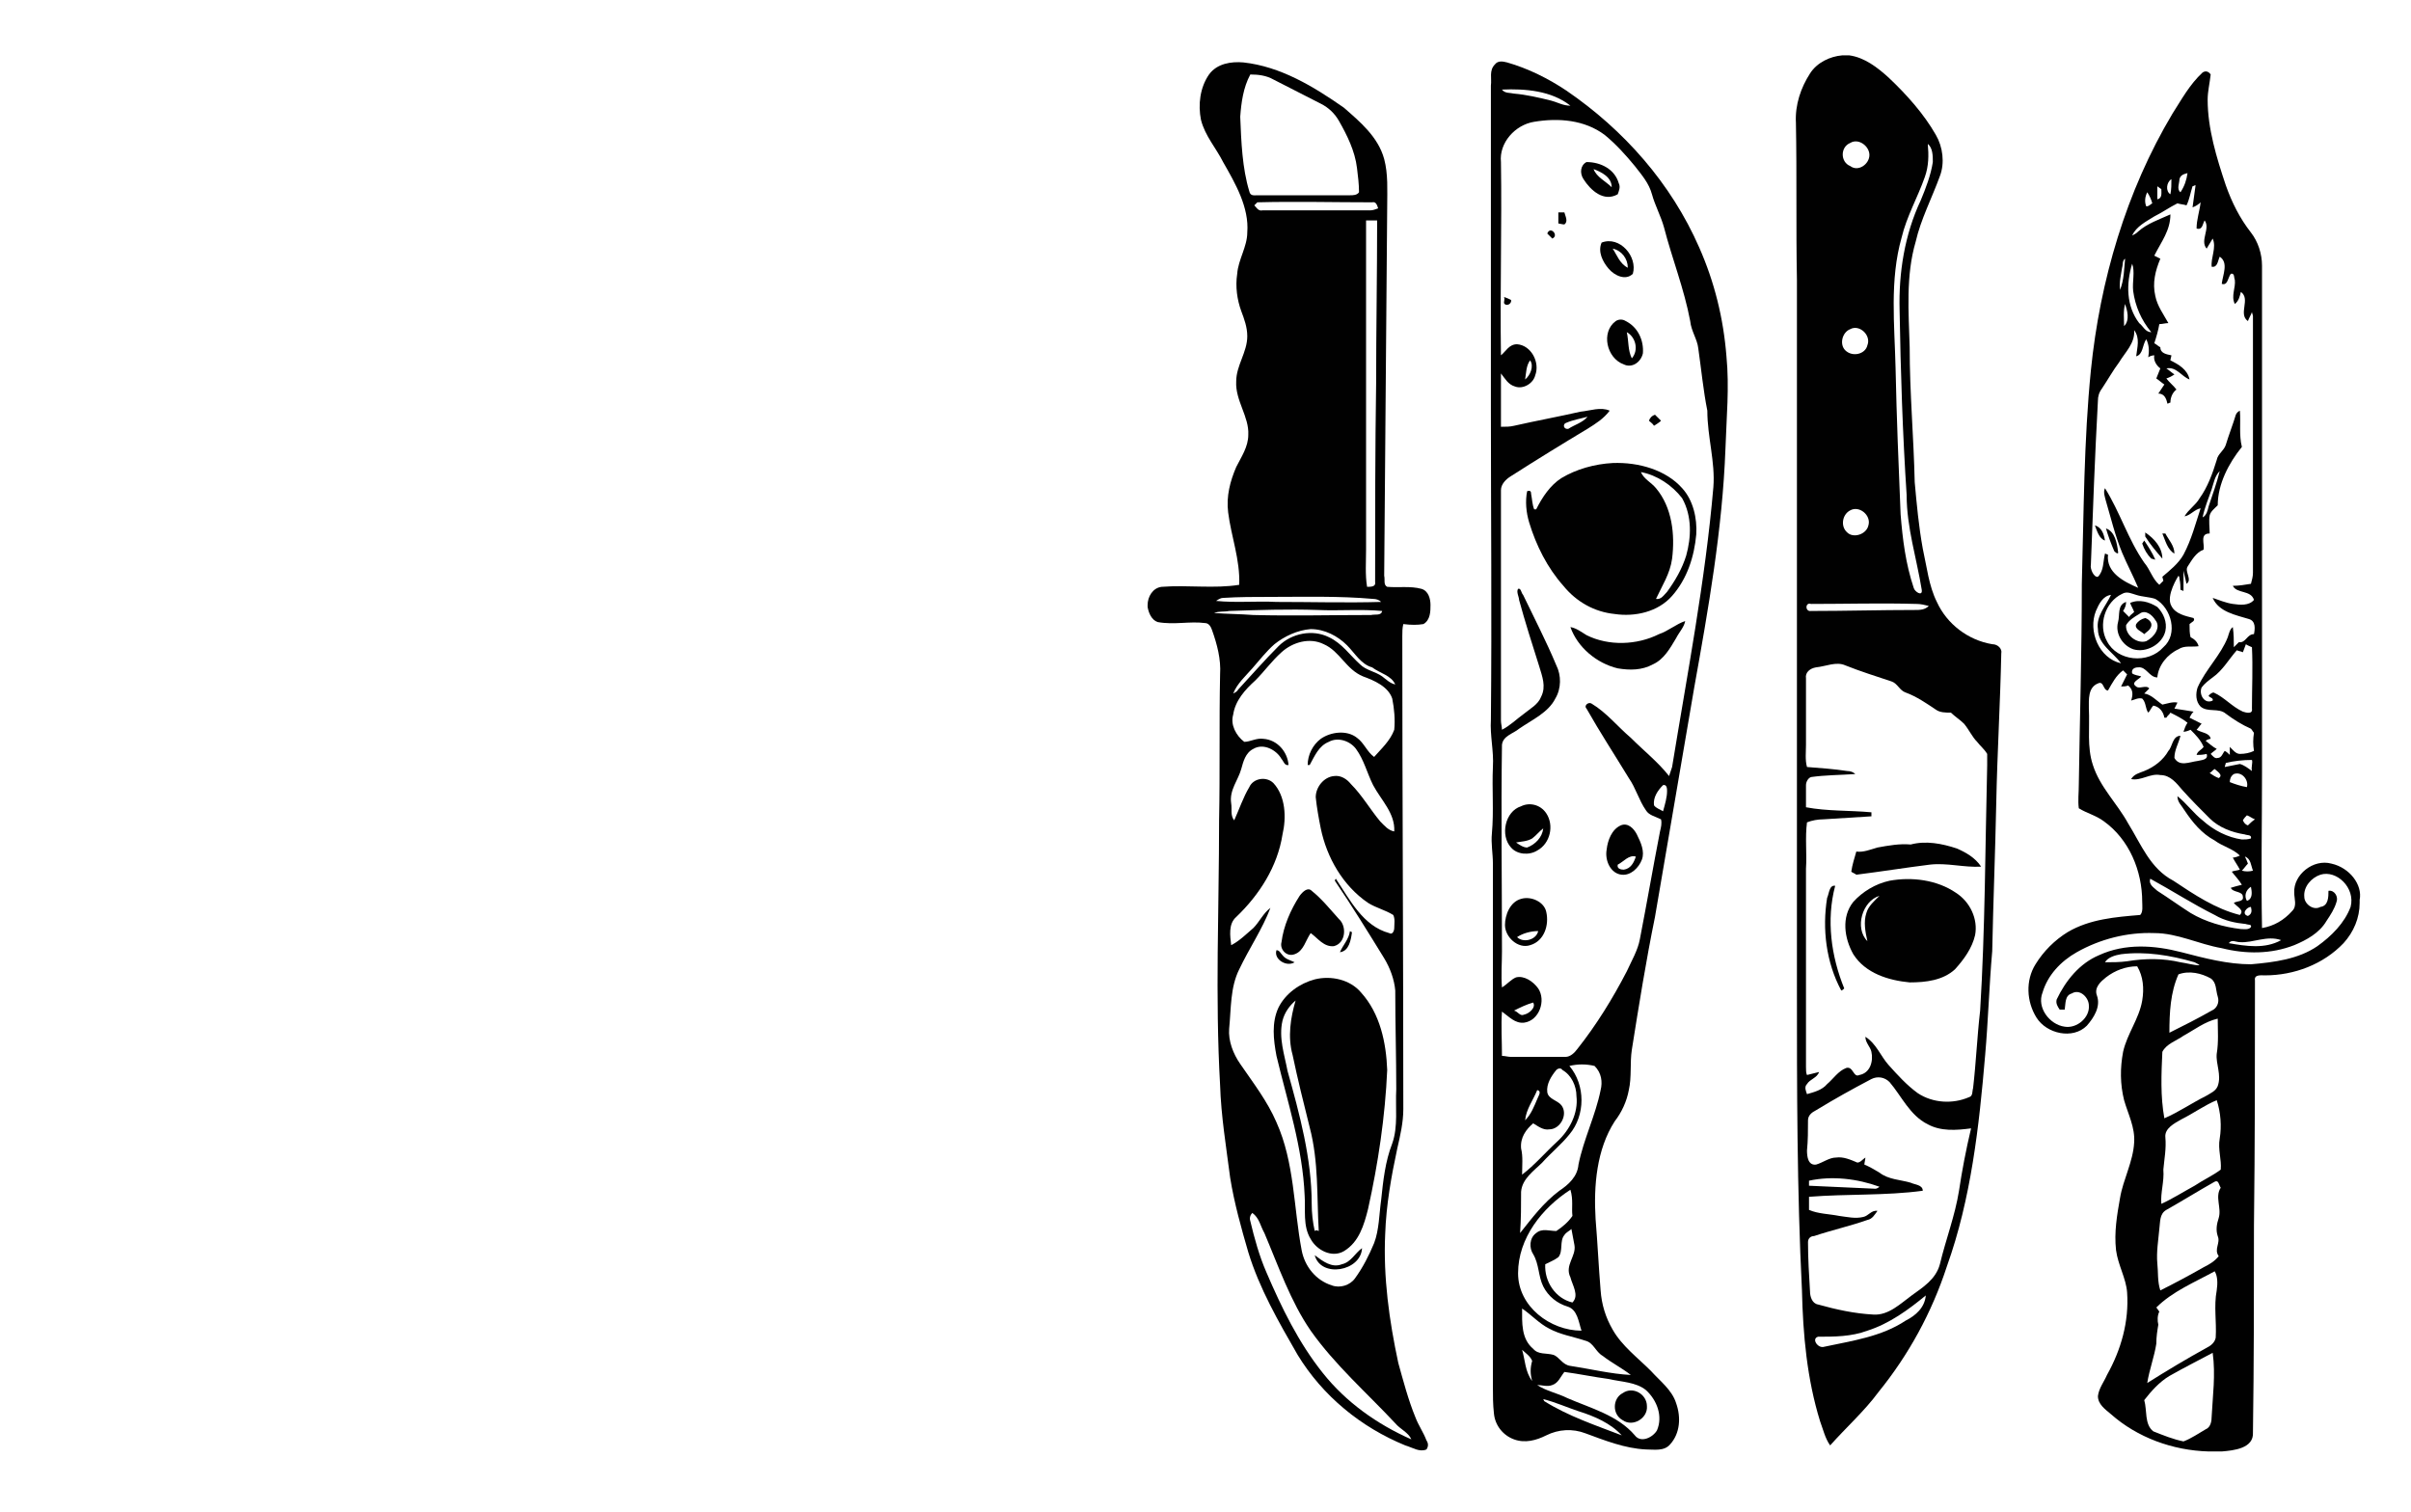 <?xml version="1.0" encoding="utf-8"?>
<!-- Generator: Adobe Illustrator 26.0.3, SVG Export Plug-In . SVG Version: 6.00 Build 0)  -->
<svg version="1.1" id="Слой_15" xmlns="http://www.w3.org/2000/svg" xmlns:xlink="http://www.w3.org/1999/xlink" x="0px"
	 y="0px" viewBox="0 0 239.5 150.2" style="enable-background:new 0 0 239.5 150.2;" xml:space="preserve">
<style type="text/css">
	.st0{fill:#010101;}
</style>
<g>
	<path class="st0" d="M197.9,64c-2.4-0.4-4.5-2-5.5-4.2c-0.8-1.6-1-3.5-1.4-5.3c-0.4-2.2-0.6-4.4-0.8-6.6c-0.1-4.5-0.5-8.9-0.5-13.4
		c-0.1-3.5-0.4-7.1,0.6-10.5c0.5-2.2,1.6-4.3,2.4-6.5c0.5-1.3,0.3-2.9-0.4-4.1c-1.2-2.1-2.9-4-4.7-5.7c-1.1-1-2.4-2-3.9-2.2H183
		c-1.2,0.1-2.5,0.7-3.2,1.8c-0.9,1.4-1.5,3.1-1.4,4.9c0.1,5.2,0,10.4,0.1,15.6c0,10,0,20.1,0,30.1c0,13.4,0,26.8,0,40.2
		c0,10,0,20.1,0.5,30.1c0.1,4.4,0.5,8.8,1.8,13c0.3,0.8,0.5,1.7,1,2.4c1.6-1.8,3.4-3.4,4.8-5.3c3-3.7,5.3-7.9,6.8-12.5
		c2.4-6.7,3.2-13.9,3.8-21c0.3-3.4,0.4-6.9,0.7-10.3c0.1-4.9,0.3-9.8,0.4-14.7c0.1-5,0.4-10,0.5-14.9C198.9,64.5,198.5,64,197.9,64z
		 M188.9,23.6c0.5-2.1,1.6-4,2.3-6c0.4-1.1,0.4-2.2,0.3-3.3c0.5,0.4,0.5,1.2,0.5,1.8c-0.2,1.3-0.7,2.6-1.2,3.8
		c-1.6,3.4-2.2,7.2-2.1,10.9c0.1,6.1,0.3,12.3,0.7,18.4c0,3.2,1,6.3,1.5,9.4c0.1,0.7-0.7,0.2-0.8-0.2c-0.8-2.4-1.1-4.8-1.3-7.3
		c-0.2-4.8-0.4-9.7-0.5-14.5C188.2,32.3,187.7,27.8,188.9,23.6z M183.8,14.2c0.8-0.5,1.9,0.3,1.9,1.2c0,0.9-1.1,1.7-1.9,1.1
		C182.8,16.1,182.8,14.6,183.8,14.2z M183.8,32.7c0.9-0.5,2.1,0.6,1.7,1.6c-0.2,0.9-1.5,1.2-2.2,0.5C182.7,34.2,183,33,183.8,32.7z
		 M185.6,52.2c-0.2,0.9-1.5,1.3-2.1,0.7c-0.7-0.6-0.5-1.8,0.3-2.2C184.7,50.2,185.9,51.2,185.6,52.2z M179.9,60c3.5,0,7-0.1,10.5,0
		c0.4,0,0.8,0.1,1.2,0.2c-0.4,0.4-0.9,0.4-1.4,0.4c-3.4,0-6.9,0.1-10.3,0.1C179.3,60.8,179.3,59.8,179.9,60z M189.3,131.2
		c-2.4,1.6-5.3,2-8.1,2.6c-0.6,0.2-1.3-0.8-0.6-1c1.6,0,3.3,0,4.9-0.6c2.2-0.7,4.1-2.1,5.8-3.5C191.2,129.9,190.3,130.7,189.3,131.2
		z M194.6,118.3c-0.4,2.5-1.3,4.8-1.9,7.3c-0.4,1.5-1.7,2.3-2.8,3.1c-1.1,0.8-2.3,2-3.8,1.9c-1.9-0.1-3.7-0.5-5.5-1
		c-0.6-0.1-0.8-0.8-0.8-1.3c-0.1-1.6-0.2-3.3-0.2-4.9c0-0.4,0.3-0.6,0.6-0.6c1.8-0.6,3.6-1,5.3-1.6c0.5-0.1,0.7-0.5,1-0.9
		c-0.6-0.1-0.9,0.5-1.4,0.6c-0.8,0.2-1.6,0-2.4-0.1c-1-0.2-2.1-0.2-3-0.6c0-0.4,0-0.9,0-1.3c3.8-0.3,7.6-0.1,11.3-0.6
		c0-0.6-0.8-0.6-1.2-0.8c-1-0.3-2.2-0.3-3.1-1c-0.5-0.3-1-0.6-1.5-0.8c0-0.2,0.1-0.5,0.1-0.7c-0.3,0.2-0.5,0.5-0.8,0.5
		c-0.7-0.3-1.4-0.6-2.1-0.5c-0.7,0-1.3,0.5-2,0.7c-0.8,0.1-0.9-0.8-0.9-1.4c0.1-1,0.1-2,0.1-3c0-0.5,0.4-0.8,0.8-1
		c1.8-1.1,3.6-2.1,5.5-3.1c0.6-0.3,1.3-0.2,1.8,0.3c1.2,1.4,2,3.3,3.8,4.2c1.3,0.7,2.8,0.6,4.3,0.4
		C195.3,114.2,194.9,116.3,194.6,118.3z M179.7,117.3c2.3-0.5,4.8-0.2,7,0.6c-0.1,0.1-0.3,0.2-0.4,0.2c-2.2-0.1-4.4-0.2-6.6-0.3
		C179.7,117.6,179.7,117.4,179.7,117.3z M197.4,76c-0.2,8.1-0.2,16.3-0.7,24.4c-0.3,2.6-0.4,5.1-0.7,7.7c-0.1,0.3,0,0.8-0.4,0.9
		c-1.6,0.7-3.6,0.6-5.1-0.4c-1.1-0.8-2-1.8-2.9-2.8c-0.8-0.9-1.2-2.1-2.3-2.8c0,0.6,0.5,1,0.6,1.5c0.2,0.9-0.1,2.1-1.2,2.3
		c-0.6,0.3-0.6-0.9-1.3-0.7c-0.8,0.3-1.3,1.1-1.9,1.6c-0.5,0.6-1.3,0.8-2,1c-0.1-0.3-0.3-0.7,0-1c0.3-0.5,1-0.6,1.2-1.2
		c-0.4,0.1-0.8,0.2-1.2,0.3c-0.1-0.2-0.1-0.5-0.1-0.8c0-6.6,0-13.1,0-19.7c0.1-1.5-0.1-3.1,0.1-4.6c0.5-0.2,1.1-0.3,1.6-0.3
		c1.6-0.1,3.2-0.2,4.8-0.3c0-0.1,0-0.2,0-0.4c-2.2-0.2-4.4-0.1-6.5-0.5c0-0.7,0-1.5,0-2.2c0-0.3,0.2-0.7,0.5-0.8
		c1.4-0.2,2.9-0.2,4.4-0.3c-0.2-0.2-0.5-0.3-0.8-0.3c-1.3-0.2-2.7-0.3-4-0.4c-0.2-0.7-0.1-1.5-0.1-2.2c0-2.2,0-4.4,0-6.6
		c-0.1-0.6,0.4-1,1-1.1c1-0.1,2-0.6,2.9-0.2c1.5,0.6,3.1,1.1,4.6,1.6c0.6,0.2,0.8,0.9,1.4,1.1c1.1,0.4,2.1,1.1,3,1.7
		c0.4,0.3,1,0.3,1.5,0.3c0.4,0.4,0.9,0.7,1.3,1.1c0.5,0.6,0.8,1.3,1.3,1.8c0.3,0.4,0.7,0.7,1,1.2C197.4,75.2,197.4,75.6,197.4,76z"
		/>
	<path class="st0" d="M141.4,62c0.7-0.4,0.7-1.3,0.7-1.9c0-0.6-0.2-1.4-0.9-1.6c-1.1-0.3-2.3-0.1-3.4-0.2c-0.4-0.2-0.2-0.7-0.3-1.1
		c0.1-12.3,0.2-24.5,0.3-36.8c0-1.5,0.1-3.1-0.3-4.6c-0.6-2.2-2.4-3.7-4-5.1c-3-2.1-6.3-4.1-10-4.5c-1.2-0.1-2.6,0.1-3.4,1.2
		c-0.9,1.3-1.1,3-0.8,4.5c0.4,1.6,1.5,2.8,2.2,4.2c1.2,2.1,2.6,4.5,2.4,7c0,1.4-0.9,2.7-1,4.1c-0.2,1.3,0,2.6,0.4,3.7
		c0.3,0.8,0.6,1.6,0.6,2.5c0,1.6-1.1,2.9-1.1,4.5c-0.1,1.9,1.3,3.5,1.2,5.3c0,1.2-0.7,2.2-1.2,3.2c-0.6,1.4-1,2.9-0.8,4.5
		c0.3,2.4,1.2,4.7,1.1,7.2c-2.5,0.4-5.1,0-7.7,0.2c-0.9,0.1-1.4,1-1.4,1.8v0.2c0.1,0.6,0.4,1.3,1,1.5c1.6,0.3,3.2-0.1,4.7,0.1
		c0.4,0,0.6,0.4,0.7,0.7c0.5,1.4,0.9,2.9,0.8,4.4c-0.1,4.8,0,9.7-0.1,14.5c0,8.8-0.4,17.5,0.1,26.3c0.1,3.1,0.6,6.1,1,9.2
		c0.4,2.5,1.1,5,1.8,7.4c1.1,3.6,3,6.9,4.9,10.2c2.5,4.1,6.3,7.2,10.7,9c0.7,0.2,1.4,0.7,2.1,0.4c0.2-0.3,0.2-0.6,0-0.9
		c-0.3-0.8-0.8-1.5-1.1-2.3c-0.7-1.7-1.2-3.6-1.7-5.4c-0.9-4.2-1.5-8.5-1.3-12.8c0.1-2.9,0.6-5.7,1.2-8.5c0.3-1.3,0.6-2.6,0.6-3.9
		c0-15.7-0.1-31.4-0.1-47c0-0.4,0-0.8,0.1-1.2C140.2,62.1,140.8,62.1,141.4,62z M138.6,68c-0.5-0.1-0.9-0.5-1.3-0.8
		c-0.7-0.5-1.6-0.6-2.2-1.2c-1-0.9-1.8-2.1-3.1-2.7c-1.6-0.8-3.7-0.4-5,0.9c-1.4,1.4-2.7,2.9-4,4.3c-0.1,0.2-0.3,0.3-0.5,0.4
		c0.4-1,1.2-1.7,1.9-2.5c0.7-0.8,1.4-1.7,2.2-2.4c1-0.8,2.3-1.4,3.6-1.5c1.4,0,2.7,0.7,3.6,1.6c0.8,0.8,1.4,1.9,2.5,2.2
		C137.1,66.9,138.2,67.1,138.6,68z M136.3,20.1c0.4-0.1,0.5,0.3,0.6,0.6c-0.3,0.1-0.5,0.2-0.8,0.2c-3.6,0-7.1,0-10.7,0
		c-0.4,0.1-0.6-0.3-0.8-0.5c0.1-0.1,0.2-0.2,0.3-0.3C128.7,20,132.5,20.1,136.3,20.1z M135.7,54.6c0-10.9,0-21.8,0-32.7
		c0.4,0,0.7,0,1.1,0c0,5.4-0.1,10.8-0.1,16.2c-0.1,6.6-0.1,13.1-0.1,19.7c0.1,0.5-0.4,0.5-0.8,0.5C135.6,57.1,135.7,55.8,135.7,54.6
		z M123.2,11.6c0.1-1.4,0.3-2.9,1-4.2c0.8,0,1.6,0.1,2.3,0.5c1.6,0.8,3.1,1.6,4.7,2.4c0.8,0.4,1.4,1,1.8,1.7c0.8,1.4,1.6,3,1.8,4.7
		c0.1,0.8,0.2,1.6,0.2,2.4c-0.2,0.3-0.6,0.3-0.9,0.3c-3.1,0-6.1,0-9.2,0c-0.3,0-0.7,0.1-0.8-0.4C123.4,16.7,123.3,14.1,123.2,11.6z
		 M121.5,59.4c1.6-0.1,3.1-0.1,4.7-0.1c3.4,0,6.8-0.1,10.2,0.2c0.3,0,0.6,0.1,0.8,0.3c-3.4,0.1-6.9,0-10.4,0c-2-0.1-4,0.1-6-0.1
		C121.1,59.5,121.3,59.4,121.5,59.4z M120.6,60.9c0.5-0.2,1-0.1,1.5-0.2c2.9-0.1,5.9-0.2,8.8-0.1c2.1,0.1,4.3-0.1,6.4,0.1
		c-0.1,0.5-0.7,0.3-1.1,0.4c-3.9,0-7.8,0.1-11.7,0C123.2,61,121.9,61,120.6,60.9z M138.6,141.4c0.5,0.6,1.3,0.9,1.6,1.6
		c-3.4-1.5-6.5-3.7-8.8-6.6c-2.4-3-4.1-6.5-5.6-10c-0.7-1.6-1.2-3.4-1.6-5.1c-0.1-0.3,0-0.6,0.2-0.8c0.7,0.5,0.8,1.3,1.2,2
		c1.4,3.3,2.6,6.8,4.6,9.7C132.6,135.6,135.8,138.4,138.6,141.4z M138.3,113.6c-0.7,1.8-0.9,3.7-1.1,5.6c-0.2,1.4-0.2,3-0.7,4.3
		c-0.5,1.2-1.1,2.4-1.9,3.5c-0.5,0.7-1.5,1-2.3,0.7c-1.6-0.5-2.7-1.9-3-3.5c-0.8-4.2-0.7-8.7-2.5-12.7c-0.9-2.1-2.3-3.9-3.6-5.8
		c-0.7-1-1.2-2.3-1.1-3.5c0.2-2,0.1-4.1,1-5.9c1-2.1,2.3-4,3.1-6.1c-0.7,0.5-1.1,1.4-1.7,2c-0.7,0.6-1.4,1.3-2.2,1.7
		c-0.1-0.9-0.3-2.1,0.5-2.8c2.3-2.2,4.1-5,4.6-8.2c0.4-1.7,0.3-3.8-0.9-5.1c-0.7-0.7-2-0.5-2.4,0.4c-0.6,1-1,2.2-1.5,3.3
		c-0.4-0.5-0.2-1.1-0.3-1.7c-0.2-1.3,0.7-2.3,1-3.4c0.2-0.7,0.4-1.6,1.2-2c1-0.6,2.3,0.1,2.8,1c0.2,0.2,0.3,0.7,0.7,0.6
		c-0.1-1.3-1.1-2.5-2.5-2.6c-0.7-0.1-1.3,0.3-1.9,0.3c-0.8-0.6-1.4-1.7-1.1-2.7c0.2-1.4,1.2-2.5,2.2-3.4c0.9-0.9,1.6-1.9,2.6-2.8
		c1.1-1,2.8-1.5,4.2-0.8c1.6,0.7,2.2,2.5,3.9,3.2c1.1,0.4,2.5,1,2.9,2.2c0.2,1,0.3,2.1,0.2,3.1c-0.4,1.1-1.3,1.9-2,2.7
		c-0.7-0.5-1-1.4-1.7-1.9c-1-0.8-2.6-0.6-3.6,0.1c-0.8,0.6-1.3,1.6-1.3,2.6c0.1,0,0.2,0,0.2,0c0.5-0.9,0.9-1.9,1.9-2.3
		c0.9-0.5,2.1-0.1,2.7,0.7c0.8,1.1,1.1,2.4,1.7,3.6c0.8,1.5,2.2,2.8,2.1,4.6c-0.6-0.1-1-0.6-1.4-1c-1-1.2-1.8-2.6-2.9-3.7
		c-0.4-0.5-1-0.9-1.7-0.8c-1,0.1-1.8,1.1-1.8,2.1c0.1,1,0.3,2.1,0.5,3.1c0.6,2.9,2.2,5.7,4.7,7.4c0.8,0.5,1.7,0.7,2.5,1.2
		c0.2,0.4,0.1,0.9,0.1,1.3c0,0.3-0.2,0.7-0.5,0.5c-2.6-0.7-3.9-3.3-5.3-5.4c-0.1,0.1-0.1,0.2-0.1,0.2c1.7,2.5,3.3,5.1,4.9,7.7
		c0.6,1,1,2.1,1.1,3.2c0,3.3,0.1,6.6,0.1,9.8C138.6,110,138.9,111.9,138.3,113.6z"/>
	<path class="st0" d="M168.8,24.6c-2.8-6.4-7.5-11.7-13.2-15.6c-1.8-1.2-3.8-2.2-5.9-2.8c-0.4-0.1-0.9-0.2-1.2,0.2
		c-0.6,0.6-0.3,1.4-0.4,2.1c0,10.7,0,21.5,0,32.2c0,10.3,0.1,20.5,0,30.8c-0.1,1.6,0.3,3.1,0.2,4.7c-0.1,2.2,0.1,4.4-0.1,6.6
		c-0.1,1,0.1,2,0.1,3c0,17.3,0,34.6,0,52c0,0.9,0,1.7,0.1,2.6c0.1,1.2,0.9,2.2,2,2.6c1.1,0.4,2.2,0.1,3.2-0.4
		c1.2-0.6,2.6-0.7,3.9-0.2c1.9,0.7,3.9,1.5,6,1.6c0.8,0,1.8,0.2,2.4-0.5c1-1.1,1.1-2.7,0.6-4.1c-0.4-1.3-1.6-2.2-2.5-3.2
		c-1.3-1.3-2.9-2.5-3.8-4.1c-0.7-1.2-1.1-2.5-1.2-3.9c-0.2-2.4-0.3-4.7-0.5-7.1c-0.2-3.3,0.1-6.9,1.9-9.7c0.7-0.9,1.2-2,1.4-3.1
		c0.3-1.3,0.1-2.7,0.3-4c0.7-4.4,1.4-8.8,2.3-13.2c1.3-7.6,2.6-15.2,3.9-22.8c1.4-7.8,2.8-15.7,3.1-23.7c0.1-3.1,0.4-6.1,0.1-9.2
		C171.2,31.6,170.3,28,168.8,24.6z M156,10.5c-0.7,0-1.2-0.3-1.9-0.5c-1.2-0.3-2.5-0.6-3.7-0.7c-0.4-0.1-0.9,0-1.2-0.4
		C151.5,8.8,154.1,9,156,10.5z M156.2,120.8c-0.4,0.6-1,1.1-1.6,1.5c-0.7,0-1.4-0.3-2,0.2c-0.7,0.5-0.7,1.5-0.3,2.1
		c0.6,1,0.5,2.2,1,3.2c0.5,1,1.4,1.7,2.4,2c1,0.3,1.1,1.5,1.4,2.4c-3.1,0-6.3-2.4-6.3-5.7c0-3.5,2.4-6.5,5.2-8.3
		C156.3,119.2,156.1,120,156.2,120.8z M156,126.9c0.2,0.8,0.9,1.8,0.2,2.5c-1.7-0.4-2.8-2.1-2.7-3.8c0.4-0.2,0.9-0.4,1.3-0.7
		c0.5-0.6,0.1-1.6,0.6-2.2c0.2-0.3,0.5-0.4,0.7-0.6c0.1,0.5,0.2,1.1,0.3,1.6C156.6,124.8,155.4,125.7,156,126.9z M151.2,134.1
		c0.3,0.3,0.8,0.6,1,1.1c-0.2,0.7-0.2,1.3,0,2C151.5,136.3,151.5,135.1,151.2,134.1z M153.4,139.2l-0.1-0.2c1.2,0.3,2.3,0.8,3.5,1.2
		c1.6,0.5,3.2,1.2,4.3,2.4C158.5,141.6,155.8,140.7,153.4,139.2z M163.5,138.1c1.1,1,1.7,2.6,1.1,4c-0.4,0.7-1.6,1.3-2.2,0.5
		c-1.7-2-4.4-2.7-6.7-3.7c-1-0.5-2.1-0.7-3-1.3c0.5,0,1,0.2,1.5,0c0.6-0.2,0.8-0.8,1.2-1.3c1.5,0.2,2.9,0.5,4.4,0.7
		C161.1,137.3,162.5,137.3,163.5,138.1z M159.2,134.7c0.9,0.7,1.9,1.2,2.8,1.9c-2-0.1-4-0.6-6-0.9c-0.8-0.1-1.1-0.9-1.7-1.1
		c-0.7-0.2-1.5,0-2-0.6c-1.2-1-1.1-2.6-1.1-4c0.9,0.6,1.7,1.5,2.7,2c1.1,0.6,2.4,0.8,3.6,1.2C158.3,133.4,158.5,134.3,159.2,134.7z
		 M159,108.3c-0.5,2.5-1.7,4.9-2.2,7.4c-0.1,1.2-1,2-1.9,2.6c-1.6,1.2-2.7,2.7-3.9,4.2c0.1-1.4,0.1-2.7,0.1-4.1
		c0.1-1.3,1.3-2.1,2.1-2.9c0.9-1,1.9-1.8,2.7-2.8c1.6-1.9,1.6-4.9,0-6.8c0.8-0.2,1.7-0.2,2.5,0C159.1,106.6,159.2,107.5,159,108.3z
		 M152.3,111.6c0.5,0.3,1,0.7,1.6,0.6c1.1,0,1.9-1.5,1.2-2.4c-0.4-0.5-1.3-0.6-1.4-1.3c-0.1-0.8,0.4-1.6,0.9-2.2
		c0.2-0.2,0.5-0.2,0.6,0c0.9,0.5,1.4,1.6,1.4,2.6c0.2,1.7-0.7,3.4-1.9,4.5c-1.2,1.1-2.2,2.3-3.5,3.3c0-0.9,0.1-1.8-0.1-2.6
		C151,113,151.6,112.2,152.3,111.6z M151.5,111.3c0.1-1.1,0.8-2,1.2-3c0.5,0.1,0.1,0.6,0,0.9C152.4,109.9,152.1,110.7,151.5,111.3z
		 M165.2,80.6c-0.3-0.2-0.7-0.3-0.9-0.6c-0.1-0.8,0.4-1.5,0.9-2c0.4-0.1,0.4,0.4,0.4,0.6C165.6,79.2,165.4,79.9,165.2,80.6z
		 M170.2,48.4c-0.8,9.3-2.6,18.6-4.1,27.8c-0.1,0.3-0.2,0.6-0.3,0.9c-1.1-1.4-2.5-2.5-3.8-3.8c-1.3-1.1-2.4-2.5-3.9-3.4
		c-0.3-0.2-0.8,0.2-0.5,0.5c1.3,2.3,2.8,4.6,4.2,6.9c0.7,1,1,2.2,1.7,3.2c0.3,0.5,0.9,0.6,1.5,0.9c0.1,0.4,0,0.8-0.1,1.2
		c-0.7,3.6-1.3,7.1-2,10.7c-0.2,1.1-0.8,2.1-1.3,3.2c-1.4,2.7-3,5.3-4.9,7.7c-0.3,0.4-0.7,0.8-1.2,0.8c-1.8,0-3.6,0-5.4,0
		c-0.3,0-0.6-0.1-0.9-0.1c0-1.5-0.1-3,0-4.4c0.7,0.5,1.3,1.2,2.2,1.1c1.5-0.2,2.2-2.2,1.4-3.4c-0.5-0.7-1.4-1.3-2.2-1.1
		c-0.5,0.2-0.9,0.7-1.4,1c-0.1-1.2,0-2.4,0-3.6c0-6.8-0.1-13.7,0-20.5c0.1-0.9,1.1-1.1,1.7-1.6c1.3-0.9,2.9-1.6,3.6-3
		c0.6-1,0.6-2.3,0.1-3.3c-1-2.4-2.2-4.7-3.3-7c-0.2-0.2-0.2-0.7-0.5-0.6c-0.2,0.3,0.1,0.8,0.1,1.1c0.6,2.2,1.3,4.4,2,6.6
		c0.3,1,0.7,2,0.2,3c-0.3,0.8-1.1,1.2-1.7,1.7c-0.7,0.5-1.4,1.2-2.2,1.6c0-0.3-0.1-0.6-0.1-0.9c0-7.6,0-15.2,0-22.9
		c0-0.6,0.5-1.1,1-1.4c2.5-1.6,5.1-3.2,7.6-4.7c0.8-0.5,1.6-1,2.2-1.8c-0.9-0.4-1.9,0-2.9,0.1c-2.2,0.5-4.4,0.9-6.6,1.4
		c-0.4,0.1-0.8,0.1-1.3,0.1c0-1.8,0-3.5,0-5.3c0.4,0.5,0.7,1.1,1.4,1.3c0.8,0.3,1.8-0.3,2-1.1c0.5-1.3-0.4-3-1.8-3.1
		c-0.8,0-1.1,0.7-1.6,1.1c-0.1-6.4,0.1-12.8,0-19.2c-0.2-1.9,1.4-3.7,3.3-4c2.4-0.4,5-0.2,7,1.3c1.1,0.9,2.1,2,3,3.1
		c0.7,0.9,1.4,1.7,1.7,2.8c0.3,1.1,0.9,2.2,1.2,3.3c0.8,3.1,2,6.1,2.6,9.3c0.1,1,0.7,1.8,0.8,2.7c0.3,2.1,0.5,4.2,0.9,6.2
		C169.6,43.4,170.4,45.9,170.2,48.4z M150.4,100.4c0.6-0.3,1.2-0.6,1.9-0.8c0.3,0.5-0.4,1.1-0.9,1.2
		C151,101,150.8,100.5,150.4,100.4z M155.6,42c0.7-0.3,1.4-0.4,2.1-0.6c-0.5,0.6-1.3,0.8-1.9,1.2C155.3,42.7,155.2,42.1,155.6,42z
		 M151.5,37.7c0.1-0.6,0.1-1.4,0.5-1.9C152.4,36.4,152,37.3,151.5,37.7z"/>
	<path class="st0" d="M160.7,19.3c0.1-0.3,0.3-0.7,0.1-1.1c-0.4-1.4-1.8-2.1-3.2-2.1c-0.6,0.3-0.7,1.1-0.3,1.7
		C158,18.9,159.3,20.1,160.7,19.3z M158.3,16.8c0.8,0.3,1.8,0.8,1.8,1.8C159.5,18,158.6,17.6,158.3,16.8z"/>
	<path class="st0" d="M154.8,21.1c0,0.4,0,0.7,0,1.1c0.1,0,0.4,0.1,0.6,0.1c0.4-0.3,0.1-0.8,0-1.2C155.2,21.1,155,21.1,154.8,21.1z"
		/>
	<path class="st0" d="M153.7,23.2c0.2,0.2,0.3,0.3,0.5,0.5C154.9,23.4,154,22.4,153.7,23.2z"/>
	<path class="st0" d="M162.2,27.2c0.5-1.7-1.3-3.8-3.1-3.1c-0.4,0.9,0.1,1.9,0.7,2.6C160.4,27.4,161.5,27.9,162.2,27.2z M161.7,26.6
		c-0.8-0.4-1.1-1.3-1.5-1.9C161.1,24.9,161.7,25.7,161.7,26.6z"/>
	<path class="st0" d="M149.4,30.1c0.2,0.4,0.8,0.1,0.7-0.3c-0.2-0.1-0.4-0.2-0.7-0.3C149.5,29.7,149.4,29.9,149.4,30.1z"/>
	<path class="st0" d="M161.3,36.2c0.8,0.4,1.7-0.2,1.9-1.1c0.1-1.3-0.5-2.6-1.7-3.2c-0.3-0.2-0.7-0.2-1,0
		C159,33,159.6,35.6,161.3,36.2z M162.1,35.6c-0.4-0.8-0.3-1.7-0.5-2.6C162.5,33.5,162.8,34.8,162.1,35.6z"/>
	<path class="st0" d="M165,41.8c-0.2-0.2-0.4-0.4-0.6-0.6c-0.3,0.1-0.5,0.3-0.6,0.6c0.1,0.1,0.4,0.3,0.5,0.5
		C164.6,42.1,164.8,42,165,41.8z"/>
	<path class="st0" d="M160.2,46c-1.8,0.1-3.6,0.6-5.1,1.5c-1.1,0.7-1.9,1.9-2.5,3.1c-0.1,0-0.2,0-0.2,0c-0.2-0.5-0.2-1-0.3-1.5
		c0-0.3-0.1-0.4-0.4-0.3c-0.2,1-0.1,2.1,0.2,3.1c0.7,2.3,1.8,4.5,3.4,6.3c1.3,1.6,3.1,2.6,5.1,2.8c2,0.3,4.3-0.2,5.7-1.8
		c1.5-1.7,2.2-3.9,2.4-6.1c0.1-1.6-0.3-3.4-1.4-4.6C165.5,46.7,162.8,45.9,160.2,46z M167.5,55.2c-0.4,1.3-1.1,2.5-1.9,3.6
		c-0.3,0.3-0.6,0.8-1.1,0.7c0.6-1.3,1.4-2.5,1.6-4c0.3-2.4,0-5.1-1.6-7c-0.5-0.6-1.2-0.9-1.5-1.6c1.6,0.3,3.1,1.3,4.1,2.6
		C168.1,51.3,168,53.4,167.5,55.2z"/>
	<path class="st0" d="M209.1,53.7c-0.1-0.6-0.3-1.3-1-1.5C208.3,52.7,208.5,53.5,209.1,53.7z"/>
	<path class="st0" d="M210.4,54.8c-0.1-0.8-0.3-2-1.2-2.3c0.2,0.7,0.5,1.5,0.8,2.2C210,54.8,210.5,55.2,210.4,54.8z"/>
	<path class="st0" d="M213.1,52.9c0,0.1,0,0.3,0,0.4c0.5,0.8,1.1,1.5,1.7,2.2C214.8,54.4,214,53.5,213.1,52.9z"/>
	<path class="st0" d="M216,55c0-0.8-0.6-1.4-0.9-2c-0.1,0-0.3,0-0.3,0C215.1,53.7,215.3,54.6,216,55z"/>
	<path class="st0" d="M214.1,55.6c-0.3-0.7-0.7-1.3-1.1-1.9l-0.2,0.3c0.2,0.6,0.5,1.1,0.9,1.5C213.8,55.5,214,55.6,214.1,55.6z"/>
	<path class="st0" d="M231.6,85.8c-1.8-0.5-3.8,1.1-3.7,2.9c0,0.6,0.3,1.3-0.2,1.8c-0.8,0.9-1.8,1.5-3,1.7c-0.1-5.2,0-10.3,0-15.5
		c0-16.8,0-33.5,0-50.3c0-1.2-0.4-2.4-1.1-3.3c-1.1-1.4-1.9-3-2.5-4.7c-0.9-2.7-1.8-5.6-1.8-8.5c0-0.8,0.2-1.6,0.3-2.5
		c-0.2-0.3-0.5-0.4-0.8-0.2c-1.3,1.2-2.1,2.7-3,4.1c-4.6,7.7-7.2,16.6-8.1,25.5c-0.7,7-0.7,14.1-0.9,21.2c0,6.7-0.2,13.4-0.3,20
		c0,0.8-0.1,1.5,0,2.3c0.8,0.5,1.7,0.7,2.5,1.3c2.5,1.8,3.8,4.9,3.8,8c0,0.4,0.1,1-0.2,1.3c-2.4,0.2-5,0.4-7.2,1.7
		c-1.3,0.8-2.4,1.9-3.2,3.2c-1,1.6-0.9,3.7,0.1,5.3c1,1.6,3.6,2.2,5,0.8c0.7-0.8,1.4-1.9,1-3c-0.3-0.8,0.4-1.4,0.9-1.8
		c0.9-0.7,2-1.1,3.1-1.1c0.6,1,0.7,2.2,0.5,3.4c-0.3,1.8-1.5,3.3-1.9,5.1c-0.3,1.6-0.3,3.2,0.1,4.8c0.4,1.4,1.1,2.7,1,4.2
		c-0.1,1.9-1.1,3.7-1.4,5.5c-0.3,1.7-0.6,3.4-0.4,5.2c0.2,1.5,1,2.8,1.1,4.2c0.2,2.9-0.6,5.7-2,8.2c-0.3,0.7-0.8,1.3-0.9,2.1
		c0,0.8,0.7,1.3,1.3,1.8c2.6,2.3,6.1,3.6,9.7,3.7h1.3c1.2-0.1,3.2-0.3,3.1-1.9c0.1-6.8,0.1-13.7,0.1-20.5c0.1-8.1,0.1-16.2,0.1-24.4
		c-0.1-0.6,0.6-0.5,1-0.5c2.9,0,5.8-1.1,7.8-3.2c1-1.1,1.6-2.5,1.6-4v-0.3C234.7,87.9,233.4,86.2,231.6,85.8z M226.6,93.4
		c-1.6,0.9-3.5,0.6-5.2,0.3c0.3-0.4,0.7-0.1,1.1-0.1C223.8,93.7,225.2,92.9,226.6,93.4z M223,85.1c0.6,0.2,0.6,0.9,0.8,1.4
		c-0.4,0.1-0.7,0.1-1.1,0c0.2-0.2,0.4-0.5,0.6-0.7C223.2,85.5,223.1,85.3,223,85.1z M223.2,89.5c-0.3-0.5-0.1-1.1,0.4-1.4
		C223.7,88.6,223.8,89.3,223.2,89.5z M223.3,91c-0.7-0.2-0.1-0.9,0.3-0.9C223.7,90.5,223.7,90.8,223.3,91z M223.1,91.8
		c0.2,0.1,0.6,0,0.5,0.3c-0.2,0.3-0.7,0.2-1,0.2c-1.7-0.2-3.5-0.7-5-1.6c-1.1-0.7-2.2-1.5-3.3-2.2c-0.3-0.3-0.9-0.6-0.7-1.2
		c2.2,1.2,4.2,2.5,6.4,3.6C221,91.5,222.1,91.7,223.1,91.8z M223.3,82c-0.3-0.1-0.4-0.3-0.5-0.5c0.1-0.2,0.3-0.4,0.4-0.5
		c0.3,0.1,0.5,0.3,0.8,0.4C223.7,81.6,223.5,81.8,223.3,82z M223.7,76.6c-0.4-0.3-0.8-0.6-1.2-0.7c-0.5,0.1-1,0.2-1.5,0.3
		c0-0.1,0.1-0.3,0.1-0.4c0.8-0.2,1.7-0.3,2.6-0.3C223.8,75.8,223.6,76.2,223.7,76.6z M221.9,76.9c0.8-0.3,1.5,0.6,1.3,1.3
		c-0.6-0.1-1.2-0.3-1.7-0.5C221.5,77.4,221.6,77.1,221.9,76.9z M216.5,17.8c0.1-0.4,0.4-0.5,0.8-0.6c-0.1,0.7-0.3,1.3-0.7,1.9
		C216.2,18.8,216.5,18.2,216.5,17.8z M215.7,17.8c0,0.5,0,1-0.1,1.5C215.1,19,215.2,18.1,215.7,17.8z M214.3,18.5
		c0.1,0.1,0.3,0.2,0.4,0.3c0,0.4,0.1,0.9-0.4,1C214.3,19.3,214.3,18.9,214.3,18.5z M213.3,19.1c0.2,0.3,0.4,0.7,0.5,1.1
		c-0.2,0.1-0.3,0.3-0.6,0.3C213,20,213.1,19.5,213.3,19.1z M211.9,28.9c0.2,1.5,0.8,2.9,1.8,4.1c-0.6,0-0.8-0.6-1.2-0.9
		c-1.3-1.7-1.3-3.9-0.7-5.9C212.1,27,211.8,28,211.9,28.9z M210.8,26.6c0.1-0.3,0-0.7,0.3-0.9c-0.1,1-0.1,2.1-0.5,3.1
		C210.5,28,210.7,27.3,210.8,26.6z M211,32.4c0-0.7-0.1-1.5,0.1-2.2C211.3,30.8,211.6,31.8,211,32.4z M207.7,56.1
		c0.2-5.4,0.4-10.8,0.7-16.3c0-0.4,0.1-0.8,0.4-1.2c0.6-0.9,1.1-1.8,1.7-2.6c0.6-1,1.6-1.9,1.5-3.2c0.6,0.8,0.3,1.7,0.2,2.6
		c0.7-0.2,0.6-1.1,1-1.7c0.3,0.6,0.3,1.2,0.2,1.8c0.1-0.1,0.4-0.2,0.6-0.2c-0.1,0.5,0.2,1,0.6,1.3c-0.1,0.3-0.3,0.7-0.4,1
		c0.3,0.2,0.5,0.4,0.8,0.6c-0.2,0.3-0.4,0.6-0.6,0.9c0.6,0,0.8,0.5,0.9,1c0.1,0,0.2-0.1,0.3-0.1c0-0.5,0.2-1,0.6-1.3
		c-0.3-0.4-0.7-0.7-1-1.1c0.3-0.1,0.5-0.2,0.8-0.4c-0.3-0.2-0.5-0.4-0.8-0.6c1-0.2,1.5,0.8,2.3,1.1c-0.2-1-1.1-1.5-1.9-1.9
		c0-0.1,0.1-0.4,0.1-0.5c-0.5-0.1-1.1-0.2-1.1-0.8c-0.2-0.1-0.4-0.3-0.6-0.4c0.2-0.6,0.4-1.3,0.5-1.9c0.3,0,0.6-0.1,0.9-0.1
		c-0.5-0.9-1.1-1.7-1.3-2.7c-0.3-1.3,0-2.5,0.5-3.7c-0.2-0.1-0.4-0.2-0.6-0.3c0.7-1.4,1.6-2.5,1.6-4.1c-1.1,0.5-2.3,0.9-3.2,1.7
		c-0.2,0.2-0.4,0.3-0.6,0.4c0.4-0.9,1.4-1.4,2.2-1.9c0.8-0.4,1.5-0.9,2.3-1.3c0.3,0.1,0.6,0.1,0.9,0.2c0.3-0.6,0.4-1.3,0.6-1.9
		c0.1,0,0.2-0.1,0.3-0.1c-0.1,0.7-0.2,1.4-0.3,2.2c0.3-0.1,0.6-0.3,0.8-0.5c-0.1,0.9-0.4,1.7-0.4,2.6c0.6,0.2,0.6-0.5,0.8-0.8
		c0.6,0.8-0.5,2,0.2,2.8c0.2-0.3,0.4-0.7,0.6-1c0.4,0.9-0.2,1.9-0.1,2.8c0.6,0.1,0.6-0.6,0.8-1c0.9,0.6,0.3,1.8,0.2,2.7
		c0.6,0.2,0.6-0.6,0.9-1c0.4-0.1,0.3,0.4,0.4,0.6c0.1,0.8-0.4,1.6,0,2.4c0.4-0.3,0.5-0.8,0.6-1.2c1,0.7-0.3,2.2,0.7,2.9
		c0.1-0.3,0.3-0.6,0.4-0.9c0,0.1,0.1,0.3,0.1,0.4c0,8.5,0,17,0,25.5c0,0.4-0.1,0.7-0.2,1.1c-0.6,0.1-1.2,0.2-1.8,0.2
		c0.4,0.8,1.8,0.4,2.1,1.4c-0.5,0.6-1.4,0.5-2.1,0.4c-0.7-0.1-1.4-0.4-2-0.6c0.6,1.4,2.3,1.7,3.6,2.1c0.7,0.2,0.6,1,0.5,1.5
		c-0.7,0-0.8,0.9-1.5,0.8c-0.1,0.1-0.4,0.4-0.5,0.5c0-0.7,0-1.3-0.1-2c-0.3,0.2-0.4,0.7-0.5,1c-0.7,1.8-2.2,3.2-3,5
		c-0.2,0.6-0.2,1.4,0.3,1.9c0.7,0.6,1.8,0.1,2.5,0.7c0.8,0.6,1.6,1.1,2.5,1.5c0.1,0.1,0.2,0.3,0.3,0.4c-0.1,0.6-0.1,1.2,0,1.8
		c-0.4,0.2-0.9,0.3-1.4,0.3c-0.4,0-0.7-0.4-1-0.7c0,0.2,0,0.6,0,0.8c-0.1-0.1-0.3-0.3-0.5-0.4c-0.2,0.2-0.3,0.7-0.7,0.7
		c-0.3,0.1-0.5-0.2-0.7-0.4c0.2-0.2,0.4-0.3,0.6-0.5c-0.4-0.2-0.7-0.5-1.1-0.8c0.1-0.1,0.4-0.2,0.5-0.2c-0.1-0.6-0.9-0.6-1.4-0.9
		c0.2-0.2,0.3-0.4,0.5-0.6c-0.4-0.2-0.8-0.4-1.2-0.6c0.1-0.2,0.2-0.4,0.4-0.6c-0.6-0.1-1.2-0.2-1.9-0.3c0.1-0.2,0.2-0.4,0.3-0.6
		c-0.5-0.1-1,0.1-1.5,0.2c-0.6-0.4-1.1-1-1.8-1.1c0.1-0.1,0.4-0.4,0.5-0.5c-0.3-0.4-1,0.1-1.3-0.2c-0.6-0.4,0.3-0.7,0.5-1
		c-0.3-0.1-0.6-0.1-0.9-0.3c-0.1-0.4,0.2-0.6,0.6-0.6c0.8-0.1,1.1,1,1.9,1c0.1-1.2,1-2.3,2.1-2.8c0.6-0.4,1.3-0.2,2-0.3
		c-0.1-0.4-0.4-0.7-0.8-0.9c-0.1-0.4-0.1-0.8-0.1-1.3c0.2-0.2,0.6-0.3,0.4-0.6c-0.8-0.2-1.8-0.4-2.2-1.2c-0.6-1,0.7-3,0.7-3
		c0.1,0.1,0.1,0.2,0.1,0.3l0,0c0.1,0.4,0.1,0.9,0.1,1.1c0.1,0,0.2,0.1,0.3,0.1c0-0.4,0-1.7,0-2c0.1,0.4,0.2,0.9,0.3,1.3
		c0.6-0.4-0.2-1.2,0.1-1.7c0.4-0.6,0.8-1.4,1.6-1.7c0.1-0.6-0.4-1.6,0.6-1.6c0-0.6-0.1-1.2,0-1.8c0.1-0.4,0.5-0.7,0.8-1
		c0-2.1,1.1-4.2,2.4-5.8c-0.3-1.2-0.1-2.4-0.2-3.6c-0.2,0.1-0.3,0.2-0.4,0.4c-0.3,1-0.7,2-1,3c-0.2,0.6-0.8,0.9-0.9,1.5
		c-0.4,1.3-0.9,2.7-1.7,3.8c-0.4,0.7-1.1,1.1-1.5,1.8c0.6-0.1,1-0.7,1.6-0.8c-0.5,1.5-0.9,3.1-1.7,4.6c-0.5,0.9-1.4,1.6-2.1,2.2
		l0.1,0.4c-0.1,0.1-0.3,0.3-0.4,0.4c-0.7-0.6-0.9-1.5-1.5-2.2c-1.6-2.3-2.4-5-3.9-7.4c-0.2,0.4,0,0.9,0.1,1.3
		c0.5,1.7,0.9,3.4,1.6,5.1c0.5,1.2,1.1,2.3,1.6,3.5c-1.4-0.6-3.2-1.5-3-3.3c-0.1,0-0.2-0.1-0.3-0.1c-0.2,0.8-0.1,1.7-0.7,2.3
		C208,57.4,207.6,56.5,207.7,56.1z M219.8,69.6c-0.8,0.4-1.4-0.6-1.1-1.3c0.3-0.4,0.7-0.7,1.1-1c1-0.7,1.6-1.8,2.4-2.7
		c0.2,0.1,0.4,0.1,0.6,0.2c0.1-0.3,0.2-0.5,0.3-0.8c0.1,0.1,0.4,0.2,0.6,0.3c0.1,2,0,4.1,0,6.1c0.1,0.6-0.6,0.4-0.9,0.3
		c-1.1-0.5-1.8-1.4-2.9-1.9c-0.2,0-0.4,0.2-0.5,0.3C219.4,69.3,219.9,69.3,219.8,69.6z M220.4,77.3c-0.3-0.1-0.6-0.3-0.9-0.5
		c0.2-0.1,0.3-0.3,0.5-0.4C220.2,76.6,220.9,77,220.4,77.3z M208.4,62.5c0,1.5,1.5,2.3,2.3,3.4c-2.2-0.5-3.3-3.2-2.5-5.2
		c0.3-0.7,0.7-1.5,1.5-1.6C209.2,60.2,208.2,61.2,208.4,62.5z M209.3,63.7c-0.9-1.6-0.2-3.9,1.5-4.7c0.5-0.3,1,0,1.4,0.1
		c0.6,0.2,1.3,0.2,1.9,0.4c1.6,0.9,2.3,3.5,0.8,4.8C213.4,66,210.3,65.7,209.3,63.7z M218.8,51.4c0.2-1,0.6-1.9,0.9-2.8
		c0.2-0.6,0.3-1.3,0.8-1.8c-0.3,1.2-0.7,2.3-1.1,3.5C219.3,50.7,219.2,51.2,218.8,51.4z M211.4,81.8c-1.1-2-2.8-3.6-3.5-5.8
		c-0.6-1.8-0.3-3.7-0.4-5.6c0-0.9-0.1-2.1,0.9-2.5c0.6-0.3,0.5,0.7,1,0.7c0.4-0.7,0.8-1.5,1.5-2c0.1,0.1,0.3,0.3,0.4,0.4
		c-0.2,0.4-0.4,0.8-0.6,1.2c0.2,0,0.5,0,0.7-0.1c0.5,0.4,0.5,0.9,0.3,1.5c0.4-0.1,0.7-0.3,1.1-0.2c0.4,0.4,0.3,1,0.6,1.4
		c0.2-0.2,0.3-0.5,0.5-0.7c0.6,0.1,1,0.6,1.1,1.2c0.1,0,0.2,0,0.2,0c0.1-0.2,0.3-0.3,0.4-0.5c0.6,0.3,1.2,0.6,1.7,1
		c-0.2,0.3-0.3,0.6-0.4,0.9c0.2,0,0.5-0.1,0.7-0.2c0.5,0.5,1,1,1.3,1.7c-0.2,0.3-0.6,0.4-0.7,0.8c0.3,0,0.6,0,1-0.1
		c0.2,0.6-0.5,0.6-0.9,0.7c-0.8,0.1-1.8,0.6-2.3-0.3c0-0.8,0.4-1.4,0.6-2.2c-0.8,0-0.8,1.1-1.2,1.5c-0.5,0.9-1.4,1.6-2.4,2
		c-0.5,0.2-1,0.3-1.3,0.8c1,0.2,1.9-0.6,2.9-0.4c1,0,1.6,0.8,2.2,1.5c0.9,1,1.8,1.9,2.7,2.8c0.9,0.9,2.2,1.4,3.5,1.6
		c0.2,0.1,0.7,0,0.6,0.4c-0.3,0.1-0.6,0.1-0.9,0.1c-1.4-0.2-2.8-0.9-3.9-1.9c-0.9-0.7-1.6-1.7-2.5-2.4c0,0.6,0.4,0.9,0.7,1.4
		c0.8,1.2,1.7,2.3,3,3c0.8,0.6,1.8,0.8,2.5,1.5c-0.2,0.1-0.5,0.2-0.7,0.2c0.2,0.4,0.5,0.8,0.7,1.2c-0.3,0.1-0.6,0.1-0.8,0.2
		c0.3,0.4,0.7,0.8,1,1.3c-0.4,0.1-0.8,0.2-1.1,0.3c0.2,0.5,1.2,0.3,1.2,0.9c0.1,0.5-0.6,0.4-0.9,0.6c0.3,0.4,1.1,0.7,0.6,1.2
		c-2.4-0.6-4.5-2-6.6-3.4C213.6,86.3,212.7,83.9,211.4,81.8z M211.3,95.5c-0.7,0.1-1.5,0.1-2.2,0.1c0.3-0.5,1-0.7,1.6-0.8
		c2.4-0.3,4.9,0.1,7.3,0.8c0.2,0.1,0.4,0.2,0.5,0.3c-0.6,0-1.2-0.2-1.9-0.3C214.9,95.2,213.1,95.2,211.3,95.5z M220.3,107.9
		c-0.2,0.5-0.7,0.7-1.2,1c-1.4,0.7-2.7,1.6-4.1,2.2c-0.4-2.2-0.3-4.4-0.2-6.6c0.4-0.8,1.4-1.1,2.1-1.6c1.1-0.6,2.1-1.4,3.4-1.7
		c0,1.2,0.1,2.3-0.1,3.5C220.1,105.7,220.7,106.8,220.3,107.9z M220.6,116.2c-0.8,0.6-1.7,1-2.6,1.6c-1.1,0.6-2.2,1.3-3.3,1.8
		c-0.1-1.1,0.3-2.2,0.2-3.4c0.1-1.1,0.3-2.1,0.2-3.2c-0.1-0.9,0.9-1.4,1.6-1.8c1.2-0.6,2.3-1.4,3.5-1.9c0.4,1.2,0.5,2.6,0.3,3.8
		C220.3,114.2,220.7,115.2,220.6,116.2z M219.7,100.4c-1.4,0.8-2.8,1.5-4.2,2.2c0-2,0.1-4,0.9-5.8c1.1-0.4,2.3-0.1,3.2,0.4
		c0.6,0.4,0.5,1.2,0.7,1.8C220.5,99.6,220.2,100.2,219.7,100.4z M219.7,140.7c0,0.5-0.1,1.1-0.6,1.3c-0.7,0.4-1.4,0.9-2.2,1.2
		c-1-0.2-2-0.6-3-1c-0.9-0.7-0.6-2.1-0.9-3.1c0.7-0.9,1.5-1.8,2.5-2.4c1.4-0.8,2.8-1.5,4.3-2.3C220.1,136.6,219.8,138.7,219.7,140.7
		z M220.2,128.2c-0.3,1.6,0,3.1-0.1,4.7c-0.1,0.5-0.5,0.8-0.9,1c-2,1.1-4,2.3-5.9,3.5c0.2-1.3,0.7-2.6,0.9-3.9
		c0-0.7,0.1-1.3,0.2-1.9c-0.1-0.4-0.1-0.9,0.1-1.3c-0.1-0.1-0.2-0.3-0.3-0.4c1.6-1.6,3.8-2.5,5.8-3.6
		C220.3,126.8,220.3,127.5,220.2,128.2z M220.4,121c-0.2,0.6-0.3,1.2-0.1,1.8c0.3,0.7-0.4,1.3,0.1,2c-0.4,0.5-0.9,0.8-1.5,1.1
		c-1.4,0.8-2.9,1.6-4.3,2.3c-0.3-0.9-0.2-1.8-0.3-2.7c-0.1-1.1,0.1-2.3,0.2-3.4c0.1-0.7,0-1.5,0.7-1.9c1.6-0.9,3.2-1.9,4.8-2.8
		c0.4-0.2,0.4,0.3,0.6,0.6C220,118.9,220.7,120,220.4,121z M233.5,90.1c-0.6,1.6-1.9,2.9-3.3,3.9c-1.9,1.3-4.3,1.6-6.6,1.8
		c-2.3,0-4.6-0.6-6.9-1.2c-2.7-0.7-5.6-0.9-8.2,0.3c-1.9,0.8-3.3,2.5-4.2,4.4c-0.1,0.4,0.1,0.7,0.3,1c0.1,0,0.4,0,0.5,0
		c0.1-0.6,0-1.4,0.7-1.6c0.8-0.5,1.7,0.4,1.7,1.2c0.1,1.2-1.2,2.3-2.4,2.1c-1.5-0.2-2.8-1.9-2.2-3.4c0.5-1.7,1.8-3.1,3.4-4
		c2.3-1.3,5-2,7.7-1.9c2.3,0,4.4,1.1,6.7,1.5c2.4,0.6,4.9,0.6,7.2-0.3c1.2-0.5,2.5-1.2,3.2-2.4c0.4-0.6,0.8-1.2,1-1.9
		c0.2-0.5-0.2-1.2-0.8-1.1c0,0.6,0,1.5-0.8,1.6c-0.7,0.4-1.6-0.3-1.6-1c-0.1-1,0.7-1.9,1.6-2.2C232.1,86.4,234,88.2,233.5,90.1z"/>
	<path class="st0" d="M215.1,62.7c0.2-0.9-0.2-1.8-0.8-2.4c-0.8-0.5-1.8-0.8-2.7-0.4c0.1,0.3,0.3,0.6,0.4,0.9
		c-0.2,0.2-0.4,0.3-0.5,0.5c-0.2-0.2-0.4-0.4-0.6-0.6c0.2-0.3,0.3-0.6,0.3-0.9c-0.9,0.3-0.6,1.3-0.8,2c-0.3,1.1,0.4,2.3,1.5,2.7
		C213.2,64.9,214.8,64,215.1,62.7z M211.2,62.1c0.3-0.5,0.8-0.8,1.3-1.1c0.6-0.5,1.3,0.1,1.6,0.6c0.6,0.7-0.1,1.7-0.9,2.1
		C212.3,64,211.1,63.1,211.2,62.1z"/>
	<path class="st0" d="M213.7,62.2c0.1-0.4-0.3-0.7-0.6-0.8c-0.4,0.1-0.7,0.3-0.9,0.6c-0.2,0.5,0.5,0.7,0.8,1
		C213.2,62.8,213.6,62.6,213.7,62.2z"/>
	<path class="st0" d="M157.6,63.1c-0.5-0.3-1-0.7-1.6-0.8c0.7,2,2.6,3.6,4.7,4.1c1.2,0.2,2.4,0.2,3.5-0.4c1.1-0.5,1.7-1.6,2.3-2.6
		c0.3-0.6,0.8-1.1,0.9-1.7c-0.9,0.3-1.7,1-2.6,1.3C162.6,64.1,159.8,64.2,157.6,63.1z"/>
	<path class="st0" d="M151.1,80.1c-1.6,0.5-2.1,2.9-1,4.1c0.6,0.7,1.8,0.8,2.6,0.3c1.3-0.7,1.7-2.5,0.9-3.7
		C153,79.9,151.9,79.7,151.1,80.1z M151.7,84.2c-0.4,0-0.8-0.3-1.1-0.5c0.5-0.1,1.1-0.1,1.6-0.4c0.4-0.3,0.7-0.7,1.1-1
		C153.2,83.2,152.5,83.9,151.7,84.2z"/>
	<path class="st0" d="M161.1,86.9c0.9,0.1,1.7-0.7,2-1.5c0.3-0.8-0.1-1.7-0.5-2.5c-0.3-0.6-0.9-1.2-1.6-0.9
		c-0.9,0.4-1.3,1.5-1.4,2.4C159.4,85.5,160,86.8,161.1,86.9z M162.5,85.1c-0.2,0.6-0.5,1.2-1.2,1.3c-0.3,0-0.7-0.1-0.6-0.5
		C161.3,85.6,161.8,84.9,162.5,85.1z"/>
	<path class="st0" d="M194.4,84.3c-1.5-0.5-3.1-0.8-4.6-0.4c-1.1-0.1-2.2,0.1-3.3,0.3c-0.7,0.2-1.4,0.5-2.1,0.4
		c-0.2,0.7-0.4,1.3-0.5,2c0.1,0.1,0.4,0.2,0.5,0.3c2.4-0.3,4.9-0.7,7.3-1c1.7-0.2,3.4,0.3,5.1,0.2C196.2,85.2,195.3,84.7,194.4,84.3
		z"/>
	<path class="st0" d="M194.3,88.7c-1.9-1.3-4.4-1.6-6.6-1.2c-1.4,0.3-2.7,1.1-3.6,2.1c-1.2,1.5-0.9,3.6,0,5.2
		c1.2,1.9,3.5,2.6,5.6,2.8c1.6,0,3.3-0.2,4.5-1.3c0.9-1,1.7-2.1,2-3.4C196.5,91.3,195.7,89.6,194.3,88.7z M185.5,93.5
		c-1.3-1.3-0.5-4,1.2-4.5c-0.5,0.5-1.1,1-1.3,1.7C185.1,91.6,185.3,92.6,185.5,93.5z"/>
	<path class="st0" d="M182.3,88c-0.6-0.1-0.6,0.8-0.8,1.2c-0.5,3.1-0.1,6.4,1.4,9.2c0.1,0,0.2-0.1,0.3-0.2
		C181.9,95,181.4,91.4,182.3,88z"/>
	<path class="st0" d="M128.6,94.8c0.9-0.3,1.1-1.4,1.6-2.1c0.7,0.5,1.3,1.4,2.3,1.3c1.2-0.3,1.3-2,0.5-2.7c-0.9-1-1.7-2-2.7-2.8
		c-0.4-0.4-0.9,0.1-1.2,0.5c-0.9,1.4-1.6,3-1.8,4.6C127.1,94.3,127.8,95.1,128.6,94.8z"/>
	<path class="st0" d="M151.1,89.3c-1.1,0.3-1.6,1.6-1.6,2.6c0,1.2,1.3,2.4,2.5,2c1.4-0.4,1.9-2,1.6-3.3
		C153.4,89.6,152.1,89,151.1,89.3z M150.7,93.1c0.6-0.4,1.4-0.6,2.1-0.6C152.6,93.4,151.3,93.7,150.7,93.1z"/>
	<path class="st0" d="M134.3,92.6c-0.1,0-0.2-0.1-0.2-0.1c-0.1,0.8-0.7,1.4-1,2.1C134,94.5,134.2,93.4,134.3,92.6z"/>
	<path class="st0" d="M128.6,95.6c-0.4-0.2-0.9-0.3-1.2-0.7c-0.2-0.2-0.3-0.5-0.6-0.5C126.5,95.3,127.8,96.1,128.6,95.6z"/>
	<path class="st0" d="M130.6,97.3c-1.5,0.4-2.9,1.4-3.6,2.8c-0.7,1.5-0.5,3.2-0.2,4.8c1.1,4.6,2.6,9.1,2.8,13.9
		c0.1,1.4-0.2,3,0.6,4.3c0.6,1.1,2.1,1.9,3.3,1.2c1.5-0.9,2-2.6,2.4-4.2c1-4.5,1.7-9.2,1.9-13.8c-0.1-2.7-0.7-5.6-2.6-7.7
		C134.1,97.3,132.2,96.9,130.6,97.3z M130.6,122.3c-0.2-0.9-0.3-1.8-0.3-2.7c0-4.5-1.2-8.9-2.4-13.2c-0.3-1.6-0.9-3.3-0.5-5
		c0.2-0.8,0.7-1.5,1.3-2c-0.5,1.7-0.8,3.6-0.3,5.4c0.5,2.4,1.1,4.8,1.7,7.2c0.9,3.4,0.7,6.9,0.9,10.3
		C130.8,122.2,130.7,122.2,130.6,122.3z"/>
	<path class="st0" d="M133.3,125.6c-1,0.4-1.9-0.3-2.7-0.9c0.6,2.3,4.6,1.6,4.7-0.7C134.6,124.5,134.2,125.4,133.3,125.6z"/>
	<path class="st0" d="M161.2,141.1c1,0.7,2.5-0.2,2.4-1.4c0-1.2-1.4-2-2.4-1.3C160.2,138.9,160.1,140.5,161.2,141.1z"/>
</g>
</svg>
